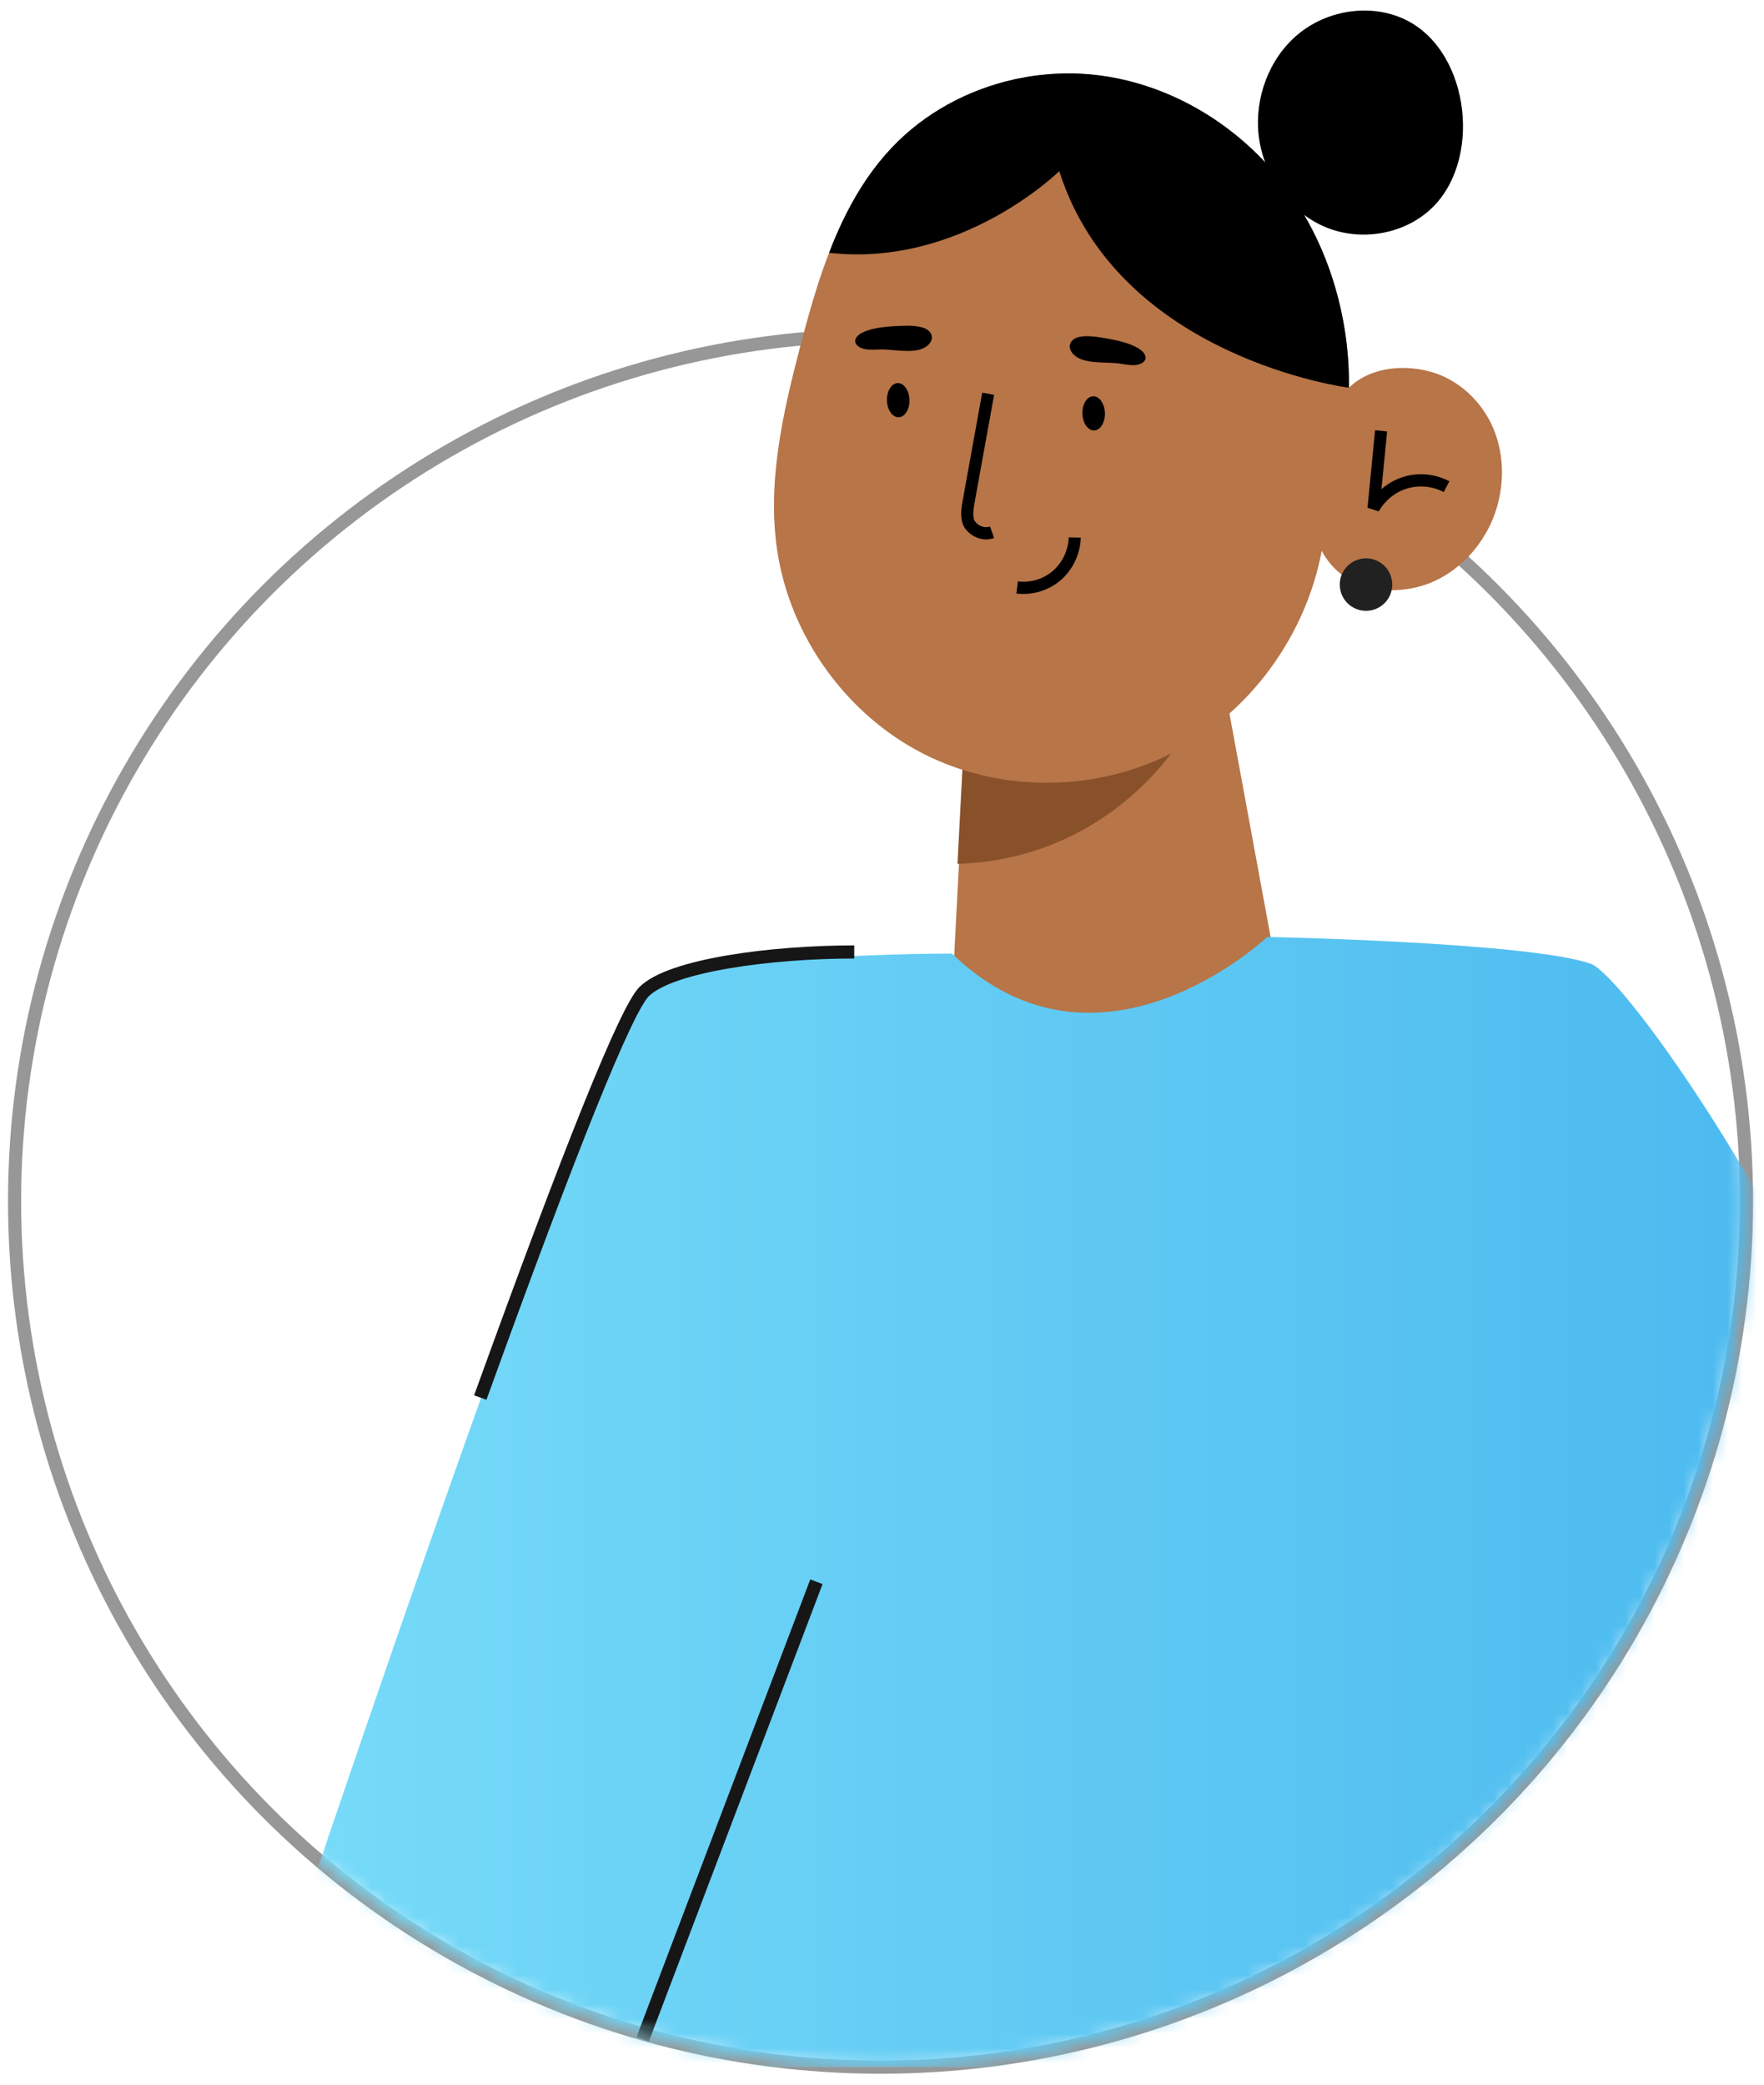 <svg xmlns="http://www.w3.org/2000/svg" xmlns:xlink="http://www.w3.org/1999/xlink" width="121" height="143" viewBox="0 0 121 143">
    <defs>
        <linearGradient id="prefix__c" x1="3.187%" x2="96.813%" y1="53.187%" y2="53.187%">
            <stop offset="0%" stop-color="#76DAF8"/>
            <stop offset="100%" stop-color="#41B2ED"/>
        </linearGradient>
        <path id="prefix__a" d="M59.4 145.8c32.806 0 59.4-26.594 59.4-59.4 0-20.03-13.021-68.108-16.256-81.9-16.25-7.473-33.685-1.83-46.46-1.83C17.408 40.21 0 53.593 0 86.4c0 32.806 26.594 59.4 59.4 59.4z"/>
    </defs>
    <g fill="none" fill-rule="evenodd" transform="translate(1 -4)">
        <circle cx="59.4" cy="86.4" r="59.4" stroke="#979797" stroke-width=".9"/>
        <mask id="prefix__b" fill="#fff">
            <use xlink:href="#prefix__a"/>
        </mask>
        <g mask="url(#prefix__b)">
            <g transform="translate(16.2 4.5)">
                <path fill="#B77548" d="M47.7 75.6L72 74.874 66.168 43.2 49.365 43.703 49.169 47.455 48.568 58.998z"/>
                <path fill="#89512A" d="M48.477 58.756c2.389-.067 4.766-.58 6.967-1.527 3.652-1.573 6.8-4.331 8.855-7.77-4.901-.627-9.773-1.442-14.675-2.07-.181-.022-.364-.046-.55-.063l-.597 11.43z"/>
                <path fill="#B77548" d="M36.112 37.26c.883 5.91 4.757 11.265 10.032 13.949 5.277 2.683 11.806 2.637 17.071-.064 5.265-2.7 9.15-7.985 10.248-13.86 1.236 2.321 3.75 3.067 6.305 2.543 2.55-.522 4.665-2.582 5.556-5.057.676-1.886.69-4.032-.088-5.877-.777-1.848-2.368-3.35-4.28-3.887-1.825-.514-4.002-.324-5.434.91l-.195.182c.019-1.357-.08-2.717-.3-4.053-.6-3.712-2.083-7.275-4.404-10.204-3.16-3.985-7.88-6.727-12.9-7.225-.59-.06-1.187-.087-1.784-.08-.157.002-.314.003-.47.012-.94.033-1.875.146-2.797.334h-.001c-.106.021-.21.044-.314.067-3.176.705-6.152 2.311-8.396 4.69-1.242 1.314-2.237 2.813-3.058 4.416-.375.73-.714 1.484-1.024 2.252-.073.177-.143.354-.208.533-.302.773-.574 1.559-.825 2.35-.428 1.347-.8 2.713-1.153 4.06-1.196 4.577-2.28 9.327-1.581 14.009"/>
                <path fill="#000" d="M77.374 34.579l-.772-.25.522-5.316.824.083-.388 3.957c.448-.39.975-.685 1.546-.854 1.028-.305 2.162-.19 3.11.315l-.385.742c-.76-.405-1.67-.496-2.493-.252-.824.244-1.54.818-1.964 1.575M50.439 36.503c-.269 0-.542-.067-.798-.203-.414-.216-.732-.58-.83-.946-.15-.558-.047-1.135.037-1.596l1.327-7.325.815.152-1.327 7.323c-.076.419-.154.852-.053 1.226.025.093.159.289.412.422.16.083.409.163.686.06l.285.787c-.18.067-.366.1-.554.1"/>
                <circle cx="76.5" cy="39.6" r="1.8" fill="#212121"/>
                <path fill="#000" d="M53 40.244c-.163 0-.323-.01-.483-.03l.106-.832c.853.111 1.752-.161 2.406-.727.651-.567 1.055-1.425 1.078-2.296l.828.022c-.03 1.104-.54 2.192-1.369 2.91-.706.612-1.637.953-2.567.953M57.047 27.878c.019.646.379 1.16.805 1.148.426-.012.757-.547.738-1.194-.02-.648-.38-1.162-.805-1.15-.427.014-.757.55-.738 1.196M43.64 26.974c.019.646.38 1.162.806 1.148.426-.012.756-.547.737-1.194-.02-.648-.38-1.161-.805-1.15-.427.014-.756.55-.738 1.196M43.268 23.47c-.399.001-.935.06-1.295-.062-.705-.24-.667-.784.022-1.112.711-.34 1.717-.406 2.528-.441.55-.024 1.368-.039 1.82.223.432.25.498.69.173 1.038-.706.754-2.238.351-3.248.354M59.515 24.429c.396.05.922.173 1.294.094.729-.152.754-.698.109-1.107-.668-.421-1.659-.609-2.46-.742-.544-.09-1.354-.202-1.832.003-.459.197-.577.627-.295 1.009.612.834 2.182.618 3.184.743M81.158 13.63c-1.887 1.945-4.995 2.489-7.479 1.432-2.483-1.059-4.246-3.593-4.545-6.304-.28-2.544.715-5.223 2.655-6.866 1.938-1.64 4.783-2.15 7.12-1.175 4.588 1.909 5.642 9.417 2.25 12.913"/>
                <path fill="url(#prefix__c)" d="M106.971 138.94c27.786-13.541-10.8-71.858-15.071-73.336-4.272-1.478-22.17-1.834-22.17-1.834s-11.51 10.902-21.627 1.144c0 0-17.574-.08-21.07 2.752C23.54 70.498 0 141.3 0 141.3h99.176"/>
                <path fill="#000" d="M39.67 16.84c9.054 1.035 15.79-5.599 15.79-5.599 4.077 12.845 19.868 14.857 19.868 14.857.017-1.355-.082-2.716-.3-4.052-.6-3.712-2.083-7.274-4.406-10.204-3.159-3.986-7.878-6.728-12.9-7.225-.59-.06-1.187-.088-1.784-.08-.156.002-.313.005-.469.011-.94.034-1.876.146-2.798.334h-.001l-.313.067c-3.175.707-6.152 2.312-8.397 4.692-1.241 1.313-2.235 2.811-3.058 4.415-.373.73-.712 1.483-1.024 2.253-.071.176-.143.353-.208.532"/>
            </g>
        </g>
        <path stroke="#161616" stroke-width=".9" d="M43.084 143.882L55.001 112.5M57.596 69.3c-5.677 0-12.584.906-14.412 2.72-1.22 1.21-4.965 10.491-11.24 27.846" mask="url(#prefix__b)"/>
    </g>
</svg>
